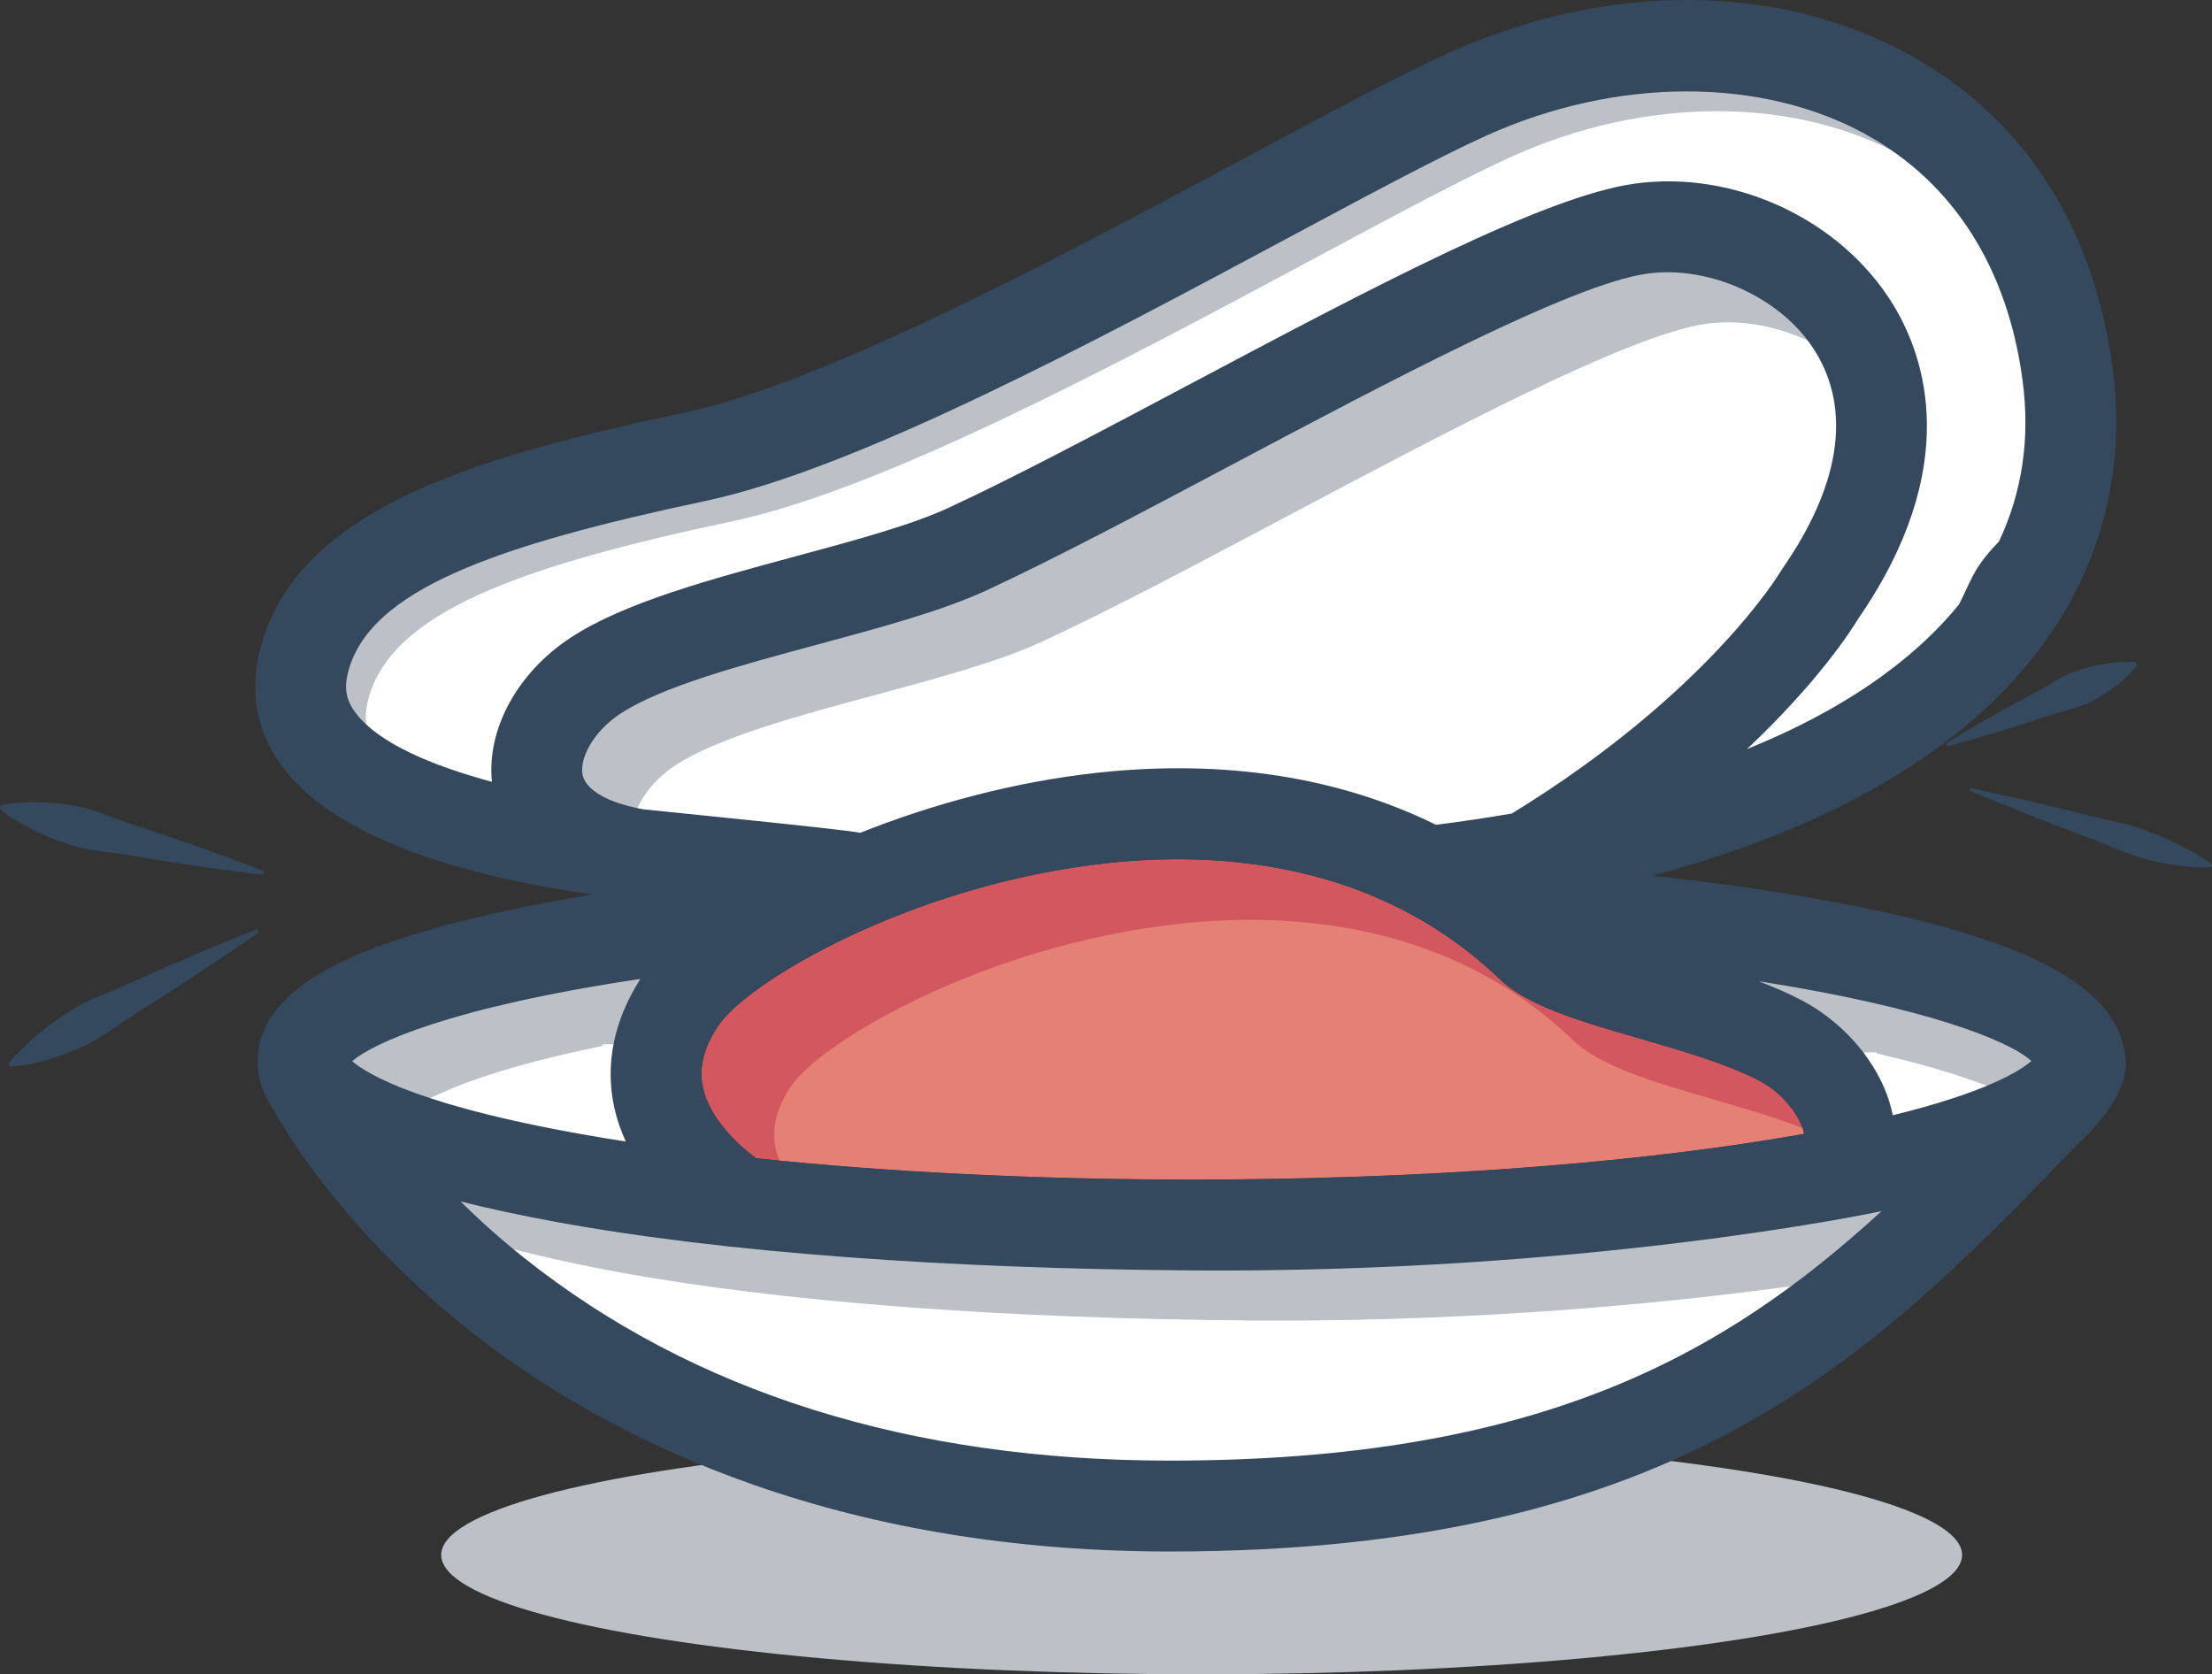 <svg version="1.1" id="图层_1" x="0px" y="0px" width="209.84px" height="158.836px" viewBox="0 0 209.84 158.836" enable-background="new 0 0 209.84 158.836" xml:space="preserve" xmlns:xml="http://www.w3.org/XML/1998/namespace" xmlns="http://www.w3.org/2000/svg" xmlns:xlink="http://www.w3.org/1999/xlink">
  <rect x="0" y="0" width="209.84" height="158.836" fill="#333333" stroke="none"/>
  <ellipse fill="#BCC1C7" cx="113.993" cy="147.514" rx="72.137" ry="11.323" class="color c1"/>
  <path fill="#BCC1C7" d="M178.28,113.919l3.615-0.783l-2.728,2.498c-13.574,12.429-31.23,23.931-68.191,23.931
	c-24.839,0-45.66-6.546-61.886-19.456c-2.152-1.718-4.207-3.541-6.106-5.419l-2.611-2.579l3.559,0.898
	c2.638,0.666,5.552,1.291,8.909,1.91c15.422,2.841,36.245,4.432,60.218,4.603c0.858,0.006,1.718,0.009,2.564,0.009
	C151.958,119.53,178.021,113.976,178.28,113.919z M32.97,68.28c-1.063-1.39-1.368-2.766-0.991-4.462
	c1.922-8.644,14.709-13.015,34.718-17.267c14.301-3.039,36.85-15.122,54.967-24.831c7.745-4.151,14.433-7.735,18.928-9.766
	c6.203-2.8,12.922-4.28,19.432-4.281h0.002c6.475,0,12.537,1.467,17.53,4.243c8.556,4.754,13.849,13.074,15.306,24.059
	c1.055,7.909-0.881,15.104-5.751,21.383c-4.599,5.924-11.669,10.848-21.016,14.636l-4.945,2.004l3.884-3.659
	c6.732-6.343,9.806-11.198,10.354-12.107l0.016-0.027l0.019-0.025c9.661-13.98,6.21-24.039,3.293-28.791
	c-4.17-6.794-12.198-11.185-20.451-11.186c-1.03,0-2.062,0.071-3.064,0.21c-8.398,1.166-24.781,9.857-42.126,19.06
	c-8.395,4.456-16.324,8.665-22.655,11.602c-3.638,1.688-9.036,3.145-14.751,4.687l-0.067,0.018
	c-7.869,2.123-16.006,4.317-20.931,7.556c-4.73,3.111-7.482,8.108-7.012,12.731l0.146,1.443l-1.401-0.376
	C39.551,73.294,35.031,70.987,32.97,68.28z M159.977,8.674c0.45,0,0.896,0.021,1.342,0.035c-0.431-0.014-0.86-0.036-1.295-0.036
	C160.008,8.673,159.992,8.674,159.977,8.674z M169.762,54.746c-0.065,0.115-7.058,11.778-25.812,23.278l-0.163,0.1l-0.188,0.033
	c-2.311,0.401-4.749,0.765-7.249,1.081l-0.297,0.038l-0.27-0.132c-7.094-3.491-15.16-5.262-23.976-5.262
	c-2.449,0-4.984,0.14-7.535,0.414c-7.307,0.787-15.022,2.738-22.312,5.645l-0.411,0.164l-0.308-0.15
	c-1.275-0.247-13.026-1.441-17.5-1.896c-1.443-0.147-2.498-0.254-2.88-0.295l-0.048-0.005l-0.048-0.01
	c-0.043-0.009-0.084-0.02-0.122-0.031c-3.663-0.681-5.981-2.146-6.361-4.022c-0.424-2.105,1.305-5.041,4.022-6.828
	c4.044-2.659,11.667-4.714,19.04-6.702c6.015-1.622,11.696-3.154,15.859-5.085c6.466-3,14.477-7.251,22.958-11.75l0.05-0.026
	c15.313-8.123,32.668-17.329,39.9-18.333c0.675-0.093,1.374-0.141,2.079-0.141c5.863,0,11.984,3.299,14.886,8.022
	c3.649,5.947,2.552,13.441-3.173,21.669C169.854,54.593,169.8,54.682,169.762,54.746z M158.375,25.835
	c-0.062-0.001-0.123-0.006-0.185-0.006c-0.178,0-0.354,0.011-0.53,0.018C157.897,25.838,158.136,25.832,158.375,25.835z
	 M59.21,109.276l1.834,0.284l-0.771-1.688c-0.451-0.985-0.793-1.992-1.017-2.991c-0.848-3.796-0.041-7.765,2.337-11.476l1.187-1.853
	l-2.176,0.324c-16.567,2.468-25.248,5.77-27.848,8.036l-0.867,0.756l0.869,0.753c1.483,1.287,6.815,4.594,24.263,7.504
	C57.736,109.046,58.474,109.162,59.21,109.276z M193.386,99.922c-2.316-2.147-10.469-5.33-26.404-7.825l-9.382-1.469l8.87,3.392
	c1.503,0.574,2.775,1.134,3.891,1.712c4.201,2.178,7.426,6.205,8.215,10.261l0.2,1.03l1.02-0.25
	c8.999-2.208,12.365-4.31,13.57-5.365l0.834-0.731L193.386,99.922z" class="color c1"/>
  <path fill="#D2575F" d="M105.086,81.875c10.542-1.139,25.547-0.146,37.189,11.016c2.656,2.547,7.539,3.963,13.188,5.604
	c4.104,1.19,8.343,2.423,11.39,4.003c2.683,1.393,4.138,3.93,4.28,5.057c-0.041,0.01-0.09,0.021-0.141,0.031
	c-0.677,0.12-1.359,0.24-2.076,0.357c-15.297,2.553-35.138,3.957-55.867,3.957c-14.654,0-28.854-0.705-41.326-2.021
	c-1.628-1.188-4.391-3.728-5.04-6.692c-0.413-1.893,0.069-3.826,1.475-5.914C70.974,93.093,86.558,83.869,105.086,81.875z" class="color c2"/>
  <path fill="#E58074" d="M171,107.021c-2.613-1.024-5.662-1.914-8.637-2.777c-5.654-1.645-10.537-3.063-13.191-5.607
	c-11.643-11.156-26.648-12.147-37.188-11.014c-18.53,1.994-34.113,11.221-36.926,15.398c-1.406,2.09-1.889,4.022-1.476,5.914
	c0.087,0.396,0.215,0.785,0.37,1.166c11.929,1.168,25.304,1.799,39.101,1.799c20.73,0,40.57-1.402,55.865-3.955
	c0.717-0.117,1.402-0.237,2.078-0.357c0.051-0.012,0.1-0.021,0.139-0.031C171.116,107.398,171.066,107.218,171,107.021z" class="color c3"/>
  <path fill="#FFFFFF" d="M169.793,54.699c0.035-0.057,0.071-0.116,0.107-0.168c5.496-7.902,6.724-15.165,3.552-21.006l-0.134-0.246
	l-0.24-0.141c-2.826-1.651-6.075-2.561-9.148-2.561c-0.7,0-1.396,0.047-2.068,0.14c-7.247,1.007-24.612,10.222-39.934,18.352
	l-0.214,0.113c-8.405,4.458-16.345,8.668-22.762,11.645c-4.158,1.929-9.828,3.458-15.831,5.078l-0.051,0.014
	c-7.363,1.987-14.977,4.041-19.018,6.695c-1.505,0.991-2.729,2.327-3.448,3.764l-0.646,1.292l1.389,0.144l0.044,0.005l0.005,0
	c0.594,0.062,1.541,0.158,2.707,0.276c4.793,0.488,15.9,1.619,17.14,1.858l0.308,0.15l0.41-0.164
	c7.296-2.907,15.011-4.858,22.312-5.645c2.549-0.274,5.084-0.414,7.534-0.414c8.817,0,16.884,1.771,23.976,5.263l0.27,0.133
	l0.298-0.038c2.516-0.32,4.955-0.685,7.248-1.083l0.188-0.033l0.163-0.1c18.563-11.385,25.516-22.777,25.803-23.257L169.793,54.699z
	 M163.542,31.591c0.129-0.003,0.258-0.013,0.388-0.013c0.159,0,0.319,0.013,0.479,0.018
	C164.119,31.587,163.83,31.583,163.542,31.591z M47.806,75.514l-0.147-1.443c-0.471-4.623,2.282-9.621,7.013-12.732
	c4.925-3.239,13.062-5.434,20.931-7.557c5.749-1.549,11.163-3.008,14.816-4.704c6.28-2.914,14.178-7.103,22.539-11.538l0.12-0.063
	c17.368-9.213,33.736-17.895,42.124-19.06c1.003-0.139,2.033-0.209,3.063-0.209c8.255,0,16.282,4.391,20.452,11.185
	c2.919,4.75,6.373,14.806-3.291,28.791l-0.018,0.025l-0.017,0.026c-0.548,0.908-3.621,5.76-10.353,12.107l-3.877,3.657l4.939-2.002
	c9.345-3.788,16.415-8.712,21.015-14.636c4.865-6.28,6.799-13.474,5.746-21.384c-0.938-7.068-3.457-13.024-7.485-17.703
	l-0.049-0.057l-0.058-0.049c-1.507-1.293-3.135-2.429-4.837-3.376c-4.996-2.776-11.06-4.243-17.534-4.243
	c-6.509,0-13.228,1.48-19.432,4.281c-4.496,2.03-11.185,5.615-18.93,9.766c-18.127,9.713-40.673,21.794-54.967,24.832
	c-20.011,4.252-32.798,8.624-34.718,17.268c-0.303,1.362-0.155,2.523,0.467,3.652l0.115,0.209l0.197,0.135
	c2.49,1.699,6.114,3.196,10.771,4.448L47.806,75.514z M162.9,11.547c0.377,0,0.748,0.021,1.122,0.031
	c-0.388-0.011-0.772-0.03-1.163-0.03C162.873,11.548,162.887,11.547,162.9,11.547z M168.072,122.261l4.043-0.531l-3.339,2.341
	c-15.28,10.717-33.105,15.496-57.798,15.496c-24.353,0-44.865-6.313-60.966-18.762l-3.69-2.853l4.535,1.089
	c2.372,0.57,4.972,1.117,7.729,1.626c15.418,2.838,36.242,4.43,60.22,4.603c0.85,0.006,1.692,0.009,2.53,0.009
	C140.979,125.278,157.593,123.638,168.072,122.261z M58.618,109.186l0.591,0.093l1.841,0.292l-0.776-1.695
	c-0.45-0.982-0.792-1.988-1.017-2.99c-0.118-0.526-0.302-1.831-0.215-4.658c0.007-0.221,0.017-0.554-0.279-0.858l-0.294-0.304
	h-0.423h-0.87l-0.022,0.161c-8.188,1.666-12.855,3.354-15.344,4.491l-2.409,1.1l2.535,0.767c4.072,1.232,9.147,2.358,15.085,3.347
	C57.544,109.018,58.079,109.102,58.618,109.186z M58.046,100.064c0,0,0,0.012,0,0.017c0-0.008,0-0.019,0-0.015
	C58.046,100.065,58.046,100.064,58.046,100.064z M178.082,99.951l-0.075-0.115l-0.545-0.001h-0.564l-0.292,0.483
	c-0.292,0.483-0.064,0.915,0.021,1.077c1.063,2.018,1.771,3.692,1.947,4.596l0.199,1.03l1.02-0.249
	c2.897-0.709,5.467-1.476,7.638-2.28l2.556-0.947l-2.562-0.93C184.855,101.682,181.715,100.786,178.082,99.951z M177.463,100.836
	c-0.003-0.004,0,0.002,0.008,0.018C177.467,100.846,177.462,100.835,177.463,100.836
	C177.462,100.835,177.462,100.835,177.463,100.836z M177.506,100.919c-0.017-0.03-0.027-0.052-0.034-0.064
	C177.479,100.868,177.491,100.892,177.506,100.919z" class="color c4"/>
  <path fill="#34495D" d="M200.545,62.868c0.402-0.041,0.762-0.065,1.063-0.07c0.604-0.014,0.977,0.025,0.977,0.025l0.156,0.271
	c0,0-0.191,0.279-0.572,0.688c-0.188,0.206-0.434,0.437-0.713,0.691c-0.285,0.247-0.609,0.52-0.979,0.792
	c-0.742,0.542-1.645,1.111-2.697,1.563c-1.064,0.433-2.32,0.681-3.49,1.082c-1.18,0.388-2.35,0.788-3.471,1.123
	c-1.109,0.353-2.16,0.655-3.063,0.917c-1.793,0.534-3.01,0.852-3.01,0.852l-0.156-0.275c0,0,1.031-0.646,2.613-1.556
	c0.785-0.461,1.703-1.002,2.699-1.552c0.99-0.568,2.07-1.131,3.141-1.707c1.08-0.562,2.072-1.277,3.117-1.747
	c1.053-0.451,2.121-0.726,3.066-0.906C199.7,62.972,200.146,62.914,200.545,62.868z M209.811,81.957c0,0-0.375-0.271-1.023-0.666
	c-0.324-0.2-0.719-0.425-1.166-0.67c-0.447-0.238-0.953-0.5-1.502-0.764c-1.098-0.521-2.369-1.063-3.717-1.485
	c-1.346-0.405-2.756-0.621-4.186-0.991c-1.428-0.356-2.854-0.726-4.189-1.031c-1.334-0.323-2.578-0.598-3.646-0.836
	c-2.133-0.488-3.553-0.773-3.553-0.773l0.028,0.276c0,0,1.453,0.616,3.627,1.481c1.089,0.439,2.354,0.954,3.716,1.477
	c1.36,0.54,2.805,1.071,4.252,1.618c1.442,0.532,2.903,1.218,4.254,1.66c1.347,0.423,2.588,0.669,3.646,0.825
	c0.527,0.074,1.014,0.125,1.438,0.158c0.427,0.029,0.797,0.047,1.103,0.044c0.606,0,0.949-0.048,0.949-0.048L209.811,81.957z
	 M201.663,100.686c0.229,3.738-4.647,7.936-4.647,7.936c-19.138,19.834-37.213,38.564-86.039,38.564
	c-33.411,0-54.893-11.658-67.029-21.438c-10.827-8.724-16.345-17.481-18.149-20.698c-0.912-1.35-1.359-2.8-1.359-4.363
	c0-6.734,8.623-10.147,15.109-12.129c4.547-1.389,10.173-2.636,16.641-3.701c-9.636-1.354-23.631-4.554-29.278-11.95
	c-2.411-3.159-3.231-6.874-2.37-10.74c3.111-14.004,20.967-18.902,40.571-23.069c13.234-2.813,36.19-15.114,52.948-24.096
	c7.879-4.221,14.686-7.867,19.396-9.994c14.982-6.763,31.357-6.67,43.805,0.248c7.49,4.165,16.896,12.7,19.154,29.716
	c1.313,9.87-1.209,19.229-7.285,27.058c-7.342,9.461-19.736,16.591-36.371,21.041c9.992,1.102,18.727,2.57,25.723,4.354
	C195.57,90.757,201.316,94.98,201.663,100.686z M54.12,60.501c5.063-3.33,13.288-5.547,21.241-7.692
	c5.692-1.536,11.067-2.985,14.637-4.641c6.285-2.916,14.217-7.124,22.609-11.578c17.427-9.245,33.886-17.977,42.457-19.167
	c9.483-1.315,19.562,3.388,24.506,11.443c3.048,4.965,6.658,15.439-3.323,29.882c-0.625,1.037-3.756,5.94-10.524,12.319
	c8.813-3.572,15.598-8.181,20.115-13.724c0.576-1.109,1.057-2.317,1.648-3.305c0.634-1.011,1.341-1.837,1.988-2.501
	c0.049-0.05,0.096-0.092,0.145-0.14c2.219-4.691,2.982-9.811,2.253-15.291c-1.414-10.659-6.53-18.722-14.799-23.317
	c-9.925-5.515-23.744-5.488-36.068,0.075c-4.444,2.007-11.129,5.589-18.868,9.736c-18.174,9.74-40.794,21.861-55.229,24.928
	c-19.621,4.169-32.144,8.384-33.95,16.506c-0.311,1.399-0.07,2.487,0.809,3.638c2.132,2.798,7.136,4.947,12.898,6.496
	C46.158,69.212,49.053,63.834,54.12,60.501z M60.827,76.734c0.048,0.01,0.094,0.025,0.143,0.035
	c1.884,0.203,20.153,2.014,20.621,2.243c6.846-2.729,14.686-4.861,22.575-5.71c11.995-1.292,22.848,0.411,32.059,4.944
	c2.475-0.313,4.875-0.67,7.203-1.074c18.563-11.385,25.396-22.804,25.465-22.921c0.059-0.096,0.125-0.207,0.188-0.298
	c5.483-7.882,6.569-14.997,3.144-20.579c-3.104-5.06-9.976-8.245-15.974-7.414c-7.063,0.981-24.351,10.153-39.604,18.244
	c-8.5,4.51-16.526,8.769-23.021,11.783c-4.241,1.967-9.963,3.51-16.021,5.144c-7.297,1.967-14.841,4.002-18.749,6.571
	c-2.63,1.73-3.891,4.305-3.591,5.795C55.554,74.931,57.634,76.141,60.827,76.734z M155.465,98.495
	c-5.65-1.644-10.533-3.06-13.189-5.604c-11.643-11.16-26.646-12.152-37.188-11.016C86.558,83.869,70.974,93.093,68.16,97.273
	c-1.406,2.088-1.888,4.021-1.475,5.914c0.649,2.968,3.412,5.506,5.04,6.692c12.472,1.313,26.672,2.021,41.326,2.021
	c20.73,0,40.57-1.404,55.867-3.957c0.717-0.117,1.4-0.237,2.076-0.357c0.051-0.011,0.1-0.021,0.141-0.031
	c-0.145-1.127-1.6-3.664-4.281-5.057C163.807,100.918,159.568,99.688,155.465,98.495z M57.184,107.941
	c0.713,0.119,1.447,0.233,2.179,0.349c-0.454-0.992-0.829-2.056-1.083-3.188c-0.911-4.074-0.053-8.295,2.47-12.233
	c-18.078,2.69-25.434,6.141-27.338,7.803C34.78,101.855,39.892,105.059,57.184,107.941z M178.493,114.896
	c-1.597,0.346-28.537,5.891-65.438,5.625c-22.771-0.162-44.222-1.641-60.394-4.619c-3.3-0.606-6.282-1.244-8.973-1.924
	c1.767,1.746,3.771,3.549,6.03,5.349c16.041,12.766,36.652,19.237,61.261,19.237C146.148,138.563,163.672,128.467,178.493,114.896z
	 M192.706,100.655c-2.058-1.907-9.935-5.074-25.879-7.57c1.397,0.534,2.746,1.11,3.993,1.759c4.576,2.372,7.91,6.713,8.734,10.957
	C188.529,103.602,191.689,101.546,192.706,100.655z M-0.002,76.771c0,0,0.361,0.304,1.008,0.732c0.324,0.216,0.72,0.455,1.176,0.713
	c0.458,0.25,0.975,0.524,1.543,0.79c1.137,0.53,2.477,1.063,3.941,1.426c1.465,0.34,3.069,0.424,4.643,0.707
	c1.577,0.264,3.152,0.545,4.637,0.758c1.48,0.234,2.866,0.418,4.054,0.58c2.375,0.336,3.965,0.51,3.965,0.51l0.049-0.358
	c0,0-1.531-0.604-3.837-1.435c-1.153-0.422-2.498-0.916-3.943-1.41c-1.443-0.516-2.988-1.01-4.532-1.523
	c-1.545-0.494-3.064-1.188-4.524-1.576c-1.463-0.364-2.854-0.512-4.057-0.566C3.519,76.092,2.964,76.1,2.47,76.113
	c-0.494,0.021-0.928,0.054-1.286,0.1C0.466,76.3,0.048,76.41,0.048,76.41L-0.002,76.771z M0.95,101.177c0,0,0.427-0.001,1.144-0.104
	c0.359-0.049,0.788-0.133,1.275-0.242c0.486-0.117,1.032-0.258,1.618-0.441c1.172-0.371,2.517-0.888,3.896-1.633
	c1.376-0.77,2.764-1.854,4.208-2.746c1.44-0.912,2.882-1.808,4.222-2.695c1.346-0.869,2.593-1.713,3.66-2.434
	c2.143-1.424,3.556-2.422,3.556-2.422l-0.1-0.34c0,0-1.534,0.591-3.813,1.551c-1.142,0.477-2.474,1.023-3.892,1.646
	c-1.425,0.604-2.927,1.297-4.436,1.977c-1.503,0.695-3.062,1.201-4.451,1.924c-1.382,0.746-2.615,1.623-3.655,2.443
	c-0.519,0.412-0.988,0.818-1.398,1.186c-0.41,0.373-0.765,0.713-1.05,1.012c-0.573,0.591-0.883,0.984-0.883,0.984L0.95,101.177z" class="color c5"/>
</svg>